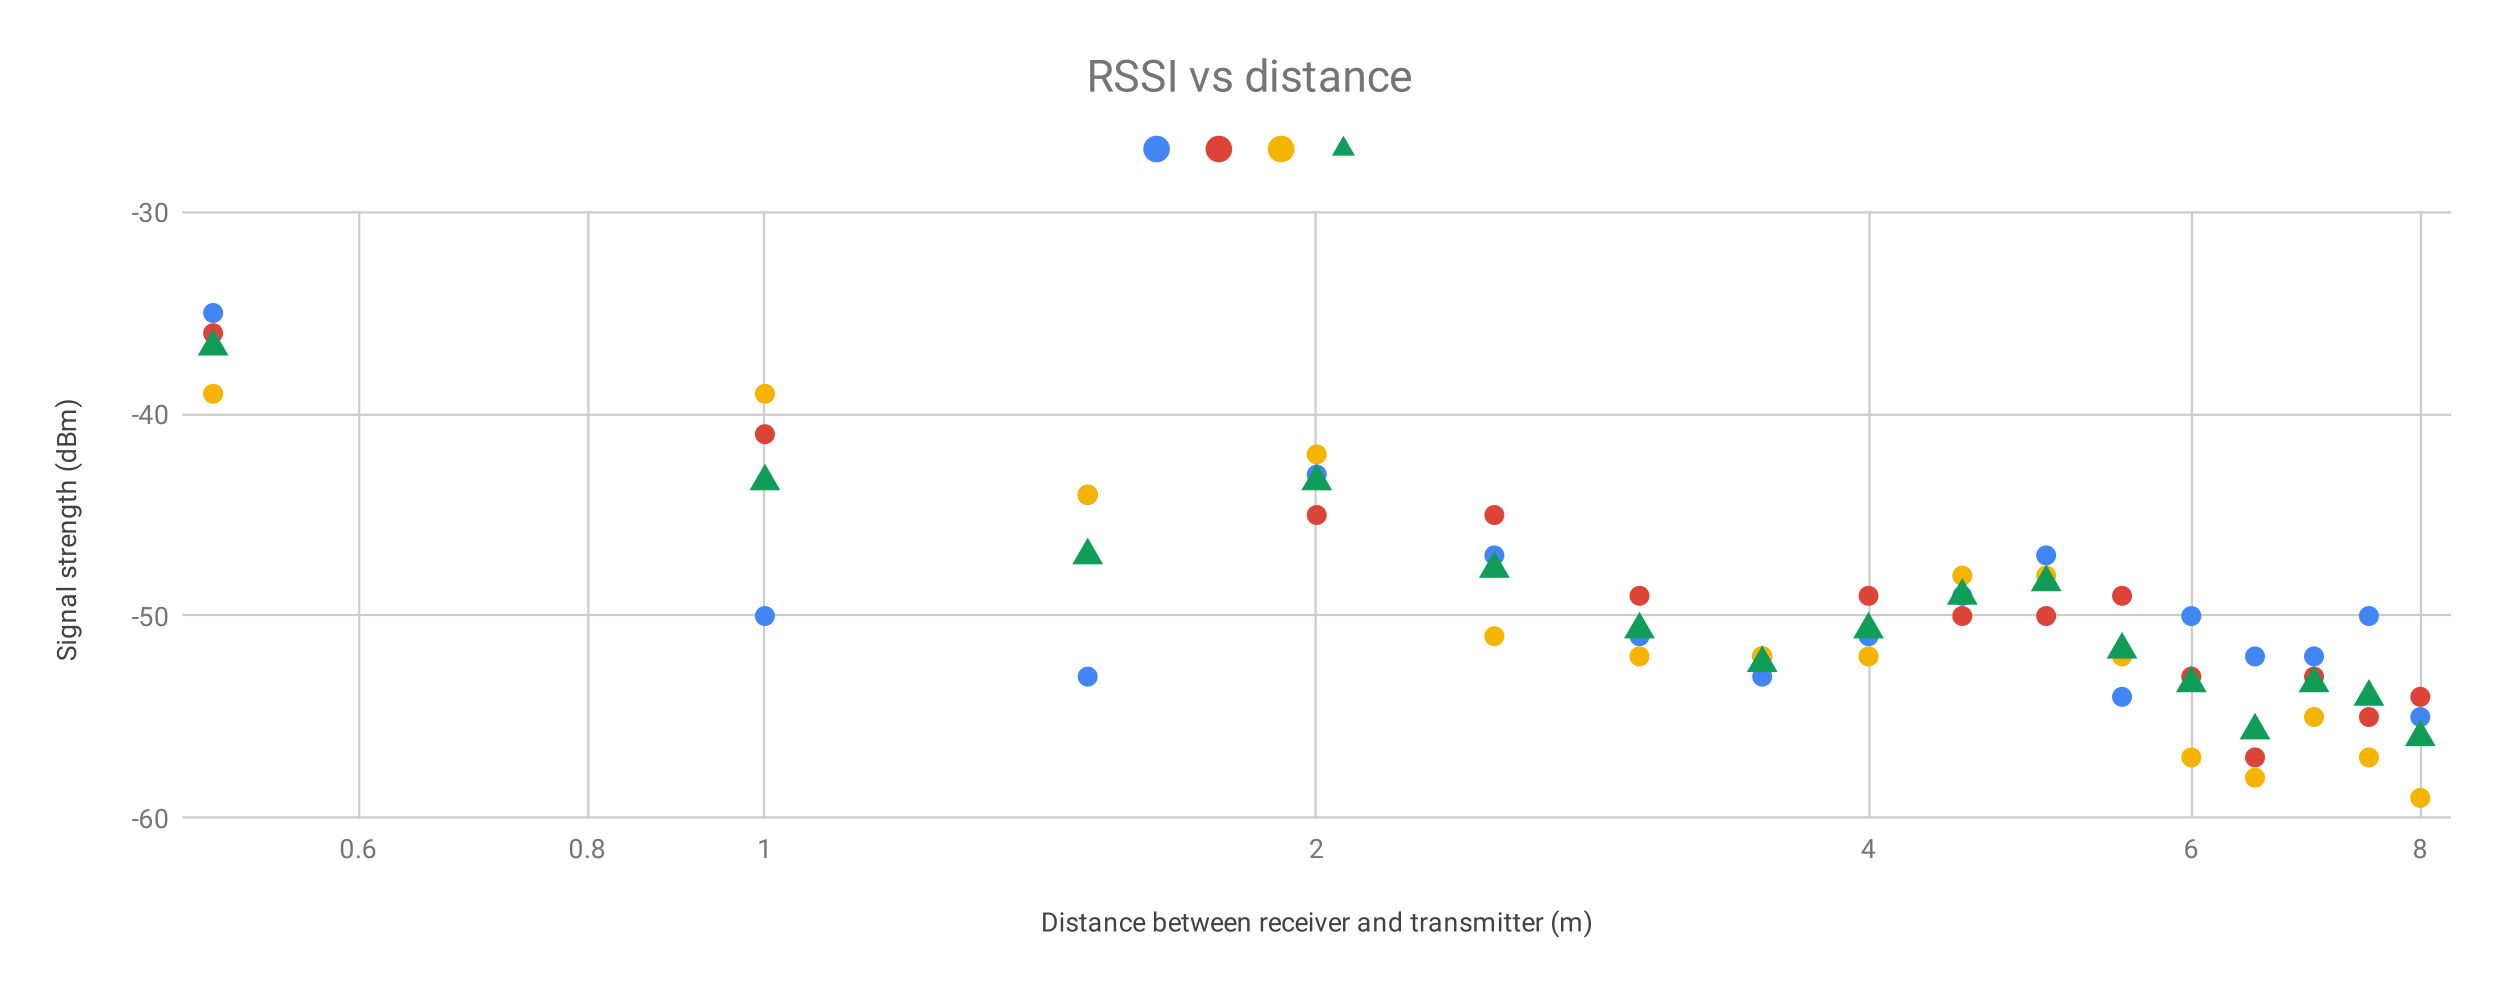 <svg version="1.1" viewBox="0.0 0.0 1124.0 444.0" fill="none" stroke="none" stroke-linecap="square" stroke-miterlimit="10" width="1124" height="444" xmlns:xlink="http://www.w3.org/1999/xlink" xmlns="http://www.w3.org/2000/svg"><path fill="#ffffff" d="M0 0L1124.0 0L1124.0 444.0L0 444.0L0 0Z" fill-rule="nonzero"/><path fill="#ffffff" d="M0 0L1124.0 0L1124.0 444.0L0 444.0L0 0Z" fill-rule="nonzero"/><path stroke="#cccccc" stroke-width="1.0" stroke-linecap="butt" d="M161.5 95.5L161.5 367.5" fill-rule="nonzero"/><path stroke="#cccccc" stroke-width="1.0" stroke-linecap="butt" d="M264.5 95.5L264.5 367.5" fill-rule="nonzero"/><path stroke="#cccccc" stroke-width="1.0" stroke-linecap="butt" d="M343.5 95.5L343.5 367.5" fill-rule="nonzero"/><path stroke="#cccccc" stroke-width="1.0" stroke-linecap="butt" d="M591.5 95.5L591.5 367.5" fill-rule="nonzero"/><path stroke="#cccccc" stroke-width="1.0" stroke-linecap="butt" d="M840.5 95.5L840.5 367.5" fill-rule="nonzero"/><path stroke="#cccccc" stroke-width="1.0" stroke-linecap="butt" d="M985.5 95.5L985.5 367.5" fill-rule="nonzero"/><path stroke="#cccccc" stroke-width="1.0" stroke-linecap="butt" d="M1088.5 95.5L1088.5 367.5" fill-rule="nonzero"/><path stroke="#cccccc" stroke-width="1.0" stroke-linecap="butt" d="M82.5 367.5L1101.5 367.5" fill-rule="nonzero"/><path stroke="#cccccc" stroke-width="1.0" stroke-linecap="butt" d="M82.5 276.5L1101.5 276.5" fill-rule="nonzero"/><path stroke="#cccccc" stroke-width="1.0" stroke-linecap="butt" d="M82.5 186.5L1101.5 186.5" fill-rule="nonzero"/><path stroke="#cccccc" stroke-width="1.0" stroke-linecap="butt" d="M82.5 95.5L1101.5 95.5" fill-rule="nonzero"/><clipPath id="id_0"><path d="M82.2 95.3L1101.8 95.3L1101.8 367.8L82.2 367.8L82.2 95.3Z" clip-rule="nonzero"/></clipPath><path fill="#4285f4" clip-path="url(#id_0)" d="M100.326 140.717C100.326 143.202 98.311 145.217 95.826 145.217C93.341 145.217 91.326 143.202 91.326 140.717C91.326 138.231 93.341 136.217 95.826 136.217C98.311 136.217 100.326 138.231 100.326 140.717Z" fill-rule="nonzero"/><path fill="#4285f4" clip-path="url(#id_0)" d="M348.413 276.967C348.413 279.452 346.398 281.467 343.913 281.467C341.428 281.467 339.413 279.452 339.413 276.967C339.413 274.481 341.428 272.467 343.913 272.467C346.398 272.467 348.413 274.481 348.413 276.967Z" fill-rule="nonzero"/><path fill="#4285f4" clip-path="url(#id_0)" d="M493.535 304.217C493.535 306.702 491.52 308.717 489.035 308.717C486.549 308.717 484.535 306.702 484.535 304.217C484.535 301.731 486.549 299.717 489.035 299.717C491.52 299.717 493.535 301.731 493.535 304.217Z" fill-rule="nonzero"/><path fill="#4285f4" clip-path="url(#id_0)" d="M596.5 213.383C596.5 215.869 594.485 217.883 592.0 217.883C589.515 217.883 587.5 215.869 587.5 213.383C587.5 210.898 589.515 208.883 592.0 208.883C594.485 208.883 596.5 210.898 596.5 213.383Z" fill-rule="nonzero"/><path fill="#4285f4" clip-path="url(#id_0)" d="M676.366 249.717C676.366 252.202 674.351 254.217 671.866 254.217C669.381 254.217 667.366 252.202 667.366 249.717C667.366 247.231 669.381 245.217 671.866 245.217C674.351 245.217 676.366 247.231 676.366 249.717Z" fill-rule="nonzero"/><path fill="#4285f4" clip-path="url(#id_0)" d="M741.622 286.05C741.622 288.535 739.607 290.55 737.122 290.55C734.636 290.55 732.622 288.535 732.622 286.05C732.622 283.565 734.636 281.55 737.122 281.55C739.607 281.55 741.622 283.565 741.622 286.05Z" fill-rule="nonzero"/><path fill="#4285f4" clip-path="url(#id_0)" d="M796.794 304.217C796.794 306.702 794.78 308.717 792.294 308.717C789.809 308.717 787.794 306.702 787.794 304.217C787.794 301.731 789.809 299.717 792.294 299.717C794.78 299.717 796.794 301.731 796.794 304.217Z" fill-rule="nonzero"/><path fill="#4285f4" clip-path="url(#id_0)" d="M844.587 286.05C844.587 288.535 842.572 290.55 840.087 290.55C837.602 290.55 835.587 288.535 835.587 286.05C835.587 283.565 837.602 281.55 840.087 281.55C842.572 281.55 844.587 283.565 844.587 286.05Z" fill-rule="nonzero"/><path fill="#4285f4" clip-path="url(#id_0)" d="M886.743 267.883C886.743 270.369 884.729 272.383 882.243 272.383C879.758 272.383 877.743 270.369 877.743 267.883C877.743 265.398 879.758 263.383 882.243 263.383C884.729 263.383 886.743 265.398 886.743 267.883Z" fill-rule="nonzero"/><path fill="#4285f4" clip-path="url(#id_0)" d="M924.453 249.717C924.453 252.202 922.439 254.217 919.953 254.217C917.468 254.217 915.453 252.202 915.453 249.717C915.453 247.231 917.468 245.217 919.953 245.217C922.439 245.217 924.453 247.231 924.453 249.717Z" fill-rule="nonzero"/><path fill="#4285f4" clip-path="url(#id_0)" d="M958.566 313.3C958.566 315.785 956.551 317.8 954.066 317.8C951.581 317.8 949.566 315.785 949.566 313.3C949.566 310.815 951.581 308.8 954.066 308.8C956.551 308.8 958.566 310.815 958.566 313.3Z" fill-rule="nonzero"/><path fill="#4285f4" clip-path="url(#id_0)" d="M989.709 276.967C989.709 279.452 987.694 281.467 985.209 281.467C982.723 281.467 980.709 279.452 980.709 276.967C980.709 274.481 982.723 272.467 985.209 272.467C987.694 272.467 989.709 274.481 989.709 276.967Z" fill-rule="nonzero"/><path fill="#4285f4" clip-path="url(#id_0)" d="M1018.357 295.133C1018.357 297.619 1016.342 299.633 1013.857 299.633C1011.372 299.633 1009.357 297.619 1009.357 295.133C1009.357 292.648 1011.372 290.633 1013.857 290.633C1016.342 290.633 1018.357 292.648 1018.357 295.133Z" fill-rule="nonzero"/><path fill="#4285f4" clip-path="url(#id_0)" d="M1044.881 295.133C1044.881 297.619 1042.867 299.633 1040.381 299.633C1037.896 299.633 1035.881 297.619 1035.881 295.133C1035.881 292.648 1037.896 290.633 1040.381 290.633C1042.867 290.633 1044.881 292.648 1044.881 295.133Z" fill-rule="nonzero"/><path fill="#4285f4" clip-path="url(#id_0)" d="M1069.575 276.967C1069.575 279.452 1067.56 281.467 1065.075 281.467C1062.59 281.467 1060.575 279.452 1060.575 276.967C1060.575 274.481 1062.59 272.467 1065.075 272.467C1067.56 272.467 1069.575 274.481 1069.575 276.967Z" fill-rule="nonzero"/><path fill="#4285f4" clip-path="url(#id_0)" d="M1092.674 322.383C1092.674 324.869 1090.659 326.883 1088.174 326.883C1085.689 326.883 1083.674 324.869 1083.674 322.383C1083.674 319.898 1085.689 317.883 1088.174 317.883C1090.659 317.883 1092.674 319.898 1092.674 322.383Z" fill-rule="nonzero"/><path fill="#db4437" clip-path="url(#id_0)" d="M100.326 149.8C100.326 152.285 98.311 154.3 95.826 154.3C93.341 154.3 91.326 152.285 91.326 149.8C91.326 147.315 93.341 145.3 95.826 145.3C98.311 145.3 100.326 147.315 100.326 149.8Z" fill-rule="nonzero"/><path fill="#db4437" clip-path="url(#id_0)" d="M348.413 195.217C348.413 197.702 346.398 199.717 343.913 199.717C341.428 199.717 339.413 197.702 339.413 195.217C339.413 192.731 341.428 190.717 343.913 190.717C346.398 190.717 348.413 192.731 348.413 195.217Z" fill-rule="nonzero"/><path fill="#db4437" clip-path="url(#id_0)" d="M493.535 222.467C493.535 224.952 491.52 226.967 489.035 226.967C486.549 226.967 484.535 224.952 484.535 222.467C484.535 219.981 486.549 217.967 489.035 217.967C491.52 217.967 493.535 219.981 493.535 222.467Z" fill-rule="nonzero"/><path fill="#db4437" clip-path="url(#id_0)" d="M596.5 231.55C596.5 234.035 594.485 236.05 592.0 236.05C589.515 236.05 587.5 234.035 587.5 231.55C587.5 229.065 589.515 227.05 592.0 227.05C594.485 227.05 596.5 229.065 596.5 231.55Z" fill-rule="nonzero"/><path fill="#db4437" clip-path="url(#id_0)" d="M676.366 231.55C676.366 234.035 674.351 236.05 671.866 236.05C669.381 236.05 667.366 234.035 667.366 231.55C667.366 229.065 669.381 227.05 671.866 227.05C674.351 227.05 676.366 229.065 676.366 231.55Z" fill-rule="nonzero"/><path fill="#db4437" clip-path="url(#id_0)" d="M741.622 267.883C741.622 270.369 739.607 272.383 737.122 272.383C734.636 272.383 732.622 270.369 732.622 267.883C732.622 265.398 734.636 263.383 737.122 263.383C739.607 263.383 741.622 265.398 741.622 267.883Z" fill-rule="nonzero"/><path fill="#db4437" clip-path="url(#id_0)" d="M796.794 295.133C796.794 297.619 794.78 299.633 792.294 299.633C789.809 299.633 787.794 297.619 787.794 295.133C787.794 292.648 789.809 290.633 792.294 290.633C794.78 290.633 796.794 292.648 796.794 295.133Z" fill-rule="nonzero"/><path fill="#db4437" clip-path="url(#id_0)" d="M844.587 267.883C844.587 270.369 842.572 272.383 840.087 272.383C837.602 272.383 835.587 270.369 835.587 267.883C835.587 265.398 837.602 263.383 840.087 263.383C842.572 263.383 844.587 265.398 844.587 267.883Z" fill-rule="nonzero"/><path fill="#db4437" clip-path="url(#id_0)" d="M886.743 276.967C886.743 279.452 884.729 281.467 882.243 281.467C879.758 281.467 877.743 279.452 877.743 276.967C877.743 274.481 879.758 272.467 882.243 272.467C884.729 272.467 886.743 274.481 886.743 276.967Z" fill-rule="nonzero"/><path fill="#db4437" clip-path="url(#id_0)" d="M924.453 276.967C924.453 279.452 922.439 281.467 919.953 281.467C917.468 281.467 915.453 279.452 915.453 276.967C915.453 274.481 917.468 272.467 919.953 272.467C922.439 272.467 924.453 274.481 924.453 276.967Z" fill-rule="nonzero"/><path fill="#db4437" clip-path="url(#id_0)" d="M958.566 267.883C958.566 270.369 956.551 272.383 954.066 272.383C951.581 272.383 949.566 270.369 949.566 267.883C949.566 265.398 951.581 263.383 954.066 263.383C956.551 263.383 958.566 265.398 958.566 267.883Z" fill-rule="nonzero"/><path fill="#db4437" clip-path="url(#id_0)" d="M989.709 304.217C989.709 306.702 987.694 308.717 985.209 308.717C982.723 308.717 980.709 306.702 980.709 304.217C980.709 301.731 982.723 299.717 985.209 299.717C987.694 299.717 989.709 301.731 989.709 304.217Z" fill-rule="nonzero"/><path fill="#db4437" clip-path="url(#id_0)" d="M1018.357 340.55C1018.357 343.035 1016.342 345.05 1013.857 345.05C1011.372 345.05 1009.357 343.035 1009.357 340.55C1009.357 338.065 1011.372 336.05 1013.857 336.05C1016.342 336.05 1018.357 338.065 1018.357 340.55Z" fill-rule="nonzero"/><path fill="#db4437" clip-path="url(#id_0)" d="M1044.881 304.217C1044.881 306.702 1042.867 308.717 1040.381 308.717C1037.896 308.717 1035.881 306.702 1035.881 304.217C1035.881 301.731 1037.896 299.717 1040.381 299.717C1042.867 299.717 1044.881 301.731 1044.881 304.217Z" fill-rule="nonzero"/><path fill="#db4437" clip-path="url(#id_0)" d="M1069.575 322.383C1069.575 324.869 1067.56 326.883 1065.075 326.883C1062.59 326.883 1060.575 324.869 1060.575 322.383C1060.575 319.898 1062.59 317.883 1065.075 317.883C1067.56 317.883 1069.575 319.898 1069.575 322.383Z" fill-rule="nonzero"/><path fill="#db4437" clip-path="url(#id_0)" d="M1092.674 313.3C1092.674 315.785 1090.659 317.8 1088.174 317.8C1085.689 317.8 1083.674 315.785 1083.674 313.3C1083.674 310.815 1085.689 308.8 1088.174 308.8C1090.659 308.8 1092.674 310.815 1092.674 313.3Z" fill-rule="nonzero"/><path fill="#f4b400" clip-path="url(#id_0)" d="M100.326 177.05C100.326 179.535 98.311 181.55 95.826 181.55C93.341 181.55 91.326 179.535 91.326 177.05C91.326 174.565 93.341 172.55 95.826 172.55C98.311 172.55 100.326 174.565 100.326 177.05Z" fill-rule="nonzero"/><path fill="#f4b400" clip-path="url(#id_0)" d="M348.413 177.05C348.413 179.535 346.398 181.55 343.913 181.55C341.428 181.55 339.413 179.535 339.413 177.05C339.413 174.565 341.428 172.55 343.913 172.55C346.398 172.55 348.413 174.565 348.413 177.05Z" fill-rule="nonzero"/><path fill="#f4b400" clip-path="url(#id_0)" d="M493.535 222.467C493.535 224.952 491.52 226.967 489.035 226.967C486.549 226.967 484.535 224.952 484.535 222.467C484.535 219.981 486.549 217.967 489.035 217.967C491.52 217.967 493.535 219.981 493.535 222.467Z" fill-rule="nonzero"/><path fill="#f4b400" clip-path="url(#id_0)" d="M596.5 204.3C596.5 206.785 594.485 208.8 592.0 208.8C589.515 208.8 587.5 206.785 587.5 204.3C587.5 201.815 589.515 199.8 592.0 199.8C594.485 199.8 596.5 201.815 596.5 204.3Z" fill-rule="nonzero"/><path fill="#f4b400" clip-path="url(#id_0)" d="M676.366 286.05C676.366 288.535 674.351 290.55 671.866 290.55C669.381 290.55 667.366 288.535 667.366 286.05C667.366 283.565 669.381 281.55 671.866 281.55C674.351 281.55 676.366 283.565 676.366 286.05Z" fill-rule="nonzero"/><path fill="#f4b400" clip-path="url(#id_0)" d="M741.622 295.133C741.622 297.619 739.607 299.633 737.122 299.633C734.636 299.633 732.622 297.619 732.622 295.133C732.622 292.648 734.636 290.633 737.122 290.633C739.607 290.633 741.622 292.648 741.622 295.133Z" fill-rule="nonzero"/><path fill="#f4b400" clip-path="url(#id_0)" d="M796.794 295.133C796.794 297.619 794.78 299.633 792.294 299.633C789.809 299.633 787.794 297.619 787.794 295.133C787.794 292.648 789.809 290.633 792.294 290.633C794.78 290.633 796.794 292.648 796.794 295.133Z" fill-rule="nonzero"/><path fill="#f4b400" clip-path="url(#id_0)" d="M844.587 295.133C844.587 297.619 842.572 299.633 840.087 299.633C837.602 299.633 835.587 297.619 835.587 295.133C835.587 292.648 837.602 290.633 840.087 290.633C842.572 290.633 844.587 292.648 844.587 295.133Z" fill-rule="nonzero"/><path fill="#f4b400" clip-path="url(#id_0)" d="M886.743 258.8C886.743 261.285 884.729 263.3 882.243 263.3C879.758 263.3 877.743 261.285 877.743 258.8C877.743 256.315 879.758 254.3 882.243 254.3C884.729 254.3 886.743 256.315 886.743 258.8Z" fill-rule="nonzero"/><path fill="#f4b400" clip-path="url(#id_0)" d="M924.453 258.8C924.453 261.285 922.439 263.3 919.953 263.3C917.468 263.3 915.453 261.285 915.453 258.8C915.453 256.315 917.468 254.3 919.953 254.3C922.439 254.3 924.453 256.315 924.453 258.8Z" fill-rule="nonzero"/><path fill="#f4b400" clip-path="url(#id_0)" d="M958.566 295.133C958.566 297.619 956.551 299.633 954.066 299.633C951.581 299.633 949.566 297.619 949.566 295.133C949.566 292.648 951.581 290.633 954.066 290.633C956.551 290.633 958.566 292.648 958.566 295.133Z" fill-rule="nonzero"/><path fill="#f4b400" clip-path="url(#id_0)" d="M989.709 340.55C989.709 343.035 987.694 345.05 985.209 345.05C982.723 345.05 980.709 343.035 980.709 340.55C980.709 338.065 982.723 336.05 985.209 336.05C987.694 336.05 989.709 338.065 989.709 340.55Z" fill-rule="nonzero"/><path fill="#f4b400" clip-path="url(#id_0)" d="M1018.357 349.633C1018.357 352.119 1016.342 354.133 1013.857 354.133C1011.372 354.133 1009.357 352.119 1009.357 349.633C1009.357 347.148 1011.372 345.133 1013.857 345.133C1016.342 345.133 1018.357 347.148 1018.357 349.633Z" fill-rule="nonzero"/><path fill="#f4b400" clip-path="url(#id_0)" d="M1044.881 322.383C1044.881 324.869 1042.867 326.883 1040.381 326.883C1037.896 326.883 1035.881 324.869 1035.881 322.383C1035.881 319.898 1037.896 317.883 1040.381 317.883C1042.867 317.883 1044.881 319.898 1044.881 322.383Z" fill-rule="nonzero"/><path fill="#f4b400" clip-path="url(#id_0)" d="M1069.575 340.55C1069.575 343.035 1067.56 345.05 1065.075 345.05C1062.59 345.05 1060.575 343.035 1060.575 340.55C1060.575 338.065 1062.59 336.05 1065.075 336.05C1067.56 336.05 1069.575 338.065 1069.575 340.55Z" fill-rule="nonzero"/><path fill="#f4b400" clip-path="url(#id_0)" d="M1092.674 358.717C1092.674 361.202 1090.659 363.217 1088.174 363.217C1085.689 363.217 1083.674 361.202 1083.674 358.717C1083.674 356.231 1085.689 354.217 1088.174 354.217C1090.659 354.217 1092.674 356.231 1092.674 358.717Z" fill-rule="nonzero"/><path fill="#0f9d58" clip-path="url(#id_0)" d="M95.826 147.856L102.754 159.856L88.898 159.856Z" fill-rule="nonzero"/><path fill="#0f9d58" clip-path="url(#id_0)" d="M343.913 208.411L350.841 220.411L336.985 220.411Z" fill-rule="nonzero"/><path fill="#0f9d58" clip-path="url(#id_0)" d="M489.035 241.717L495.963 253.717L482.106 253.717Z" fill-rule="nonzero"/><path fill="#0f9d58" clip-path="url(#id_0)" d="M592.0 208.411L598.928 220.411L585.072 220.411Z" fill-rule="nonzero"/><path fill="#0f9d58" clip-path="url(#id_0)" d="M671.866 247.772L678.794 259.772L664.938 259.772Z" fill-rule="nonzero"/><path fill="#0f9d58" clip-path="url(#id_0)" d="M737.122 275.022L744.05 287.022L730.193 287.022Z" fill-rule="nonzero"/><path fill="#0f9d58" clip-path="url(#id_0)" d="M792.294 290.161L799.223 302.161L785.366 302.161Z" fill-rule="nonzero"/><path fill="#0f9d58" clip-path="url(#id_0)" d="M840.087 275.022L847.015 287.022L833.159 287.022Z" fill-rule="nonzero"/><path fill="#0f9d58" clip-path="url(#id_0)" d="M882.243 259.883L889.172 271.883L875.315 271.883Z" fill-rule="nonzero"/><path fill="#0f9d58" clip-path="url(#id_0)" d="M919.953 253.828L926.882 265.828L913.025 265.828Z" fill-rule="nonzero"/><path fill="#0f9d58" clip-path="url(#id_0)" d="M954.066 284.106L960.994 296.106L947.138 296.106Z" fill-rule="nonzero"/><path fill="#0f9d58" clip-path="url(#id_0)" d="M985.209 299.244L992.137 311.244L978.28 311.244Z" fill-rule="nonzero"/><path fill="#0f9d58" clip-path="url(#id_0)" d="M1013.857 320.439L1020.785 332.439L1006.929 332.439Z" fill-rule="nonzero"/><path fill="#0f9d58" clip-path="url(#id_0)" d="M1040.381 299.244L1047.31 311.244L1033.453 311.244Z" fill-rule="nonzero"/><path fill="#0f9d58" clip-path="url(#id_0)" d="M1065.075 305.3L1072.003 317.3L1058.147 317.3Z" fill-rule="nonzero"/><path fill="#0f9d58" clip-path="url(#id_0)" d="M1088.174 323.467L1095.102 335.467L1081.246 335.467Z" fill-rule="nonzero"/><path fill="#424242" d="M468.984 418.8L468.984 410.269L471.406 410.269Q472.516 410.269 473.359 410.769Q474.219 411.253 474.688 412.159Q475.156 413.066 475.156 414.253L475.156 414.784Q475.156 416.003 474.688 416.909Q474.234 417.816 473.359 418.3Q472.5 418.784 471.359 418.8L468.984 418.8ZM470.109 411.191L470.109 417.878L471.297 417.878Q472.594 417.878 473.312 417.081Q474.047 416.269 474.047 414.769L474.047 414.269Q474.047 412.816 473.359 412.019Q472.688 411.206 471.422 411.191L470.109 411.191ZM478.0 418.8L476.922 418.8L476.922 412.456L478.0 412.456L478.0 418.8ZM476.828 410.784Q476.828 410.519 476.984 410.331Q477.156 410.144 477.469 410.144Q477.781 410.144 477.938 410.331Q478.109 410.519 478.109 410.784Q478.109 411.034 477.938 411.222Q477.781 411.394 477.469 411.394Q477.156 411.394 476.984 411.222Q476.828 411.034 476.828 410.784ZM483.516 417.113Q483.516 416.675 483.172 416.441Q482.844 416.191 482.016 416.019Q481.203 415.847 480.719 415.597Q480.234 415.347 480.0 415.019Q479.781 414.675 479.781 414.206Q479.781 413.425 480.438 412.894Q481.094 412.347 482.125 412.347Q483.203 412.347 483.859 412.909Q484.531 413.456 484.531 414.316L483.453 414.316Q483.453 413.878 483.062 413.566Q482.688 413.238 482.125 413.238Q481.531 413.238 481.188 413.503Q480.859 413.753 480.859 414.159Q480.859 414.55 481.172 414.753Q481.484 414.956 482.297 415.144Q483.109 415.316 483.609 415.566Q484.109 415.816 484.344 416.175Q484.594 416.534 484.594 417.034Q484.594 417.894 483.906 418.409Q483.234 418.925 482.156 418.925Q481.391 418.925 480.797 418.659Q480.219 418.378 479.891 417.894Q479.562 417.409 479.562 416.847L480.641 416.847Q480.672 417.394 481.078 417.722Q481.484 418.034 482.156 418.034Q482.766 418.034 483.141 417.784Q483.516 417.534 483.516 417.113ZM487.297 410.925L487.297 412.456L488.469 412.456L488.469 413.3L487.297 413.3L487.297 417.222Q487.297 417.613 487.453 417.8Q487.609 417.988 487.984 417.988Q488.172 417.988 488.5 417.925L488.5 418.8Q488.078 418.925 487.672 418.925Q486.953 418.925 486.578 418.488Q486.203 418.034 486.203 417.222L486.203 413.3L485.047 413.3L485.047 412.456L486.203 412.456L486.203 410.925L487.297 410.925ZM493.734 418.8Q493.641 418.613 493.578 418.128Q492.828 418.925 491.781 418.925Q490.844 418.925 490.234 418.394Q489.641 417.863 489.641 417.034Q489.641 416.05 490.391 415.503Q491.141 414.956 492.516 414.956L493.562 414.956L493.562 414.456Q493.562 413.894 493.219 413.566Q492.891 413.222 492.219 413.222Q491.641 413.222 491.25 413.519Q490.859 413.8 490.859 414.222L489.766 414.222Q489.766 413.738 490.094 413.3Q490.438 412.863 491.016 412.613Q491.594 412.347 492.281 412.347Q493.391 412.347 494.0 412.894Q494.625 413.441 494.656 414.394L494.656 417.316Q494.656 418.191 494.875 418.706L494.875 418.8L493.734 418.8ZM491.938 417.972Q492.453 417.972 492.906 417.706Q493.359 417.441 493.562 417.019L493.562 415.722L492.719 415.722Q490.719 415.722 490.719 416.894Q490.719 417.394 491.062 417.691Q491.406 417.972 491.938 417.972ZM497.844 412.456L497.875 413.253Q498.609 412.347 499.781 412.347Q501.797 412.347 501.812 414.613L501.812 418.8L500.719 418.8L500.719 414.597Q500.719 413.925 500.406 413.597Q500.109 413.269 499.453 413.269Q498.922 413.269 498.516 413.55Q498.125 413.831 497.906 414.284L497.906 418.8L496.828 418.8L496.828 412.456L497.844 412.456ZM506.359 418.034Q506.938 418.034 507.375 417.691Q507.812 417.331 507.859 416.8L508.891 416.8Q508.859 417.347 508.5 417.847Q508.156 418.331 507.578 418.628Q507.016 418.925 506.359 418.925Q505.062 418.925 504.297 418.066Q503.547 417.191 503.547 415.691L503.547 415.503Q503.547 414.581 503.875 413.863Q504.219 413.144 504.844 412.753Q505.484 412.347 506.359 412.347Q507.422 412.347 508.125 412.988Q508.844 413.613 508.891 414.644L507.859 414.644Q507.812 414.019 507.391 413.628Q506.969 413.238 506.359 413.238Q505.531 413.238 505.078 413.831Q504.625 414.425 504.625 415.55L504.625 415.753Q504.625 416.847 505.078 417.441Q505.531 418.034 506.359 418.034ZM512.453 418.925Q511.156 418.925 510.344 418.081Q509.547 417.222 509.547 415.8L509.547 415.613Q509.547 414.659 509.906 413.925Q510.266 413.175 510.906 412.769Q511.562 412.347 512.312 412.347Q513.547 412.347 514.234 413.159Q514.922 413.972 514.922 415.488L514.922 415.941L510.625 415.941Q510.656 416.878 511.172 417.456Q511.703 418.034 512.516 418.034Q513.078 418.034 513.469 417.8Q513.875 417.566 514.188 417.175L514.844 417.691Q514.047 418.925 512.453 418.925ZM512.312 413.238Q511.656 413.238 511.203 413.722Q510.766 414.191 510.672 415.05L513.844 415.05L513.844 414.972Q513.797 414.144 513.391 413.691Q513.0 413.238 512.312 413.238ZM524.188 415.706Q524.188 417.159 523.516 418.05Q522.859 418.925 521.734 418.925Q520.531 418.925 519.875 418.066L519.812 418.8L518.828 418.8L518.828 409.8L519.906 409.8L519.906 413.159Q520.562 412.347 521.719 412.347Q522.875 412.347 523.531 413.222Q524.188 414.081 524.188 415.613L524.188 415.706ZM523.109 415.581Q523.109 414.472 522.672 413.878Q522.25 413.269 521.453 413.269Q520.375 413.269 519.906 414.253L519.906 417.003Q520.406 418.003 521.453 418.003Q522.234 418.003 522.672 417.394Q523.109 416.784 523.109 415.581ZM528.453 418.925Q527.156 418.925 526.344 418.081Q525.547 417.222 525.547 415.8L525.547 415.613Q525.547 414.659 525.906 413.925Q526.266 413.175 526.906 412.769Q527.562 412.347 528.312 412.347Q529.547 412.347 530.234 413.159Q530.922 413.972 530.922 415.488L530.922 415.941L526.625 415.941Q526.656 416.878 527.172 417.456Q527.703 418.034 528.516 418.034Q529.078 418.034 529.469 417.8Q529.875 417.566 530.188 417.175L530.844 417.691Q530.047 418.925 528.453 418.925ZM528.312 413.238Q527.656 413.238 527.203 413.722Q526.766 414.191 526.672 415.05L529.844 415.05L529.844 414.972Q529.797 414.144 529.391 413.691Q529.0 413.238 528.312 413.238ZM533.297 410.925L533.297 412.456L534.469 412.456L534.469 413.3L533.297 413.3L533.297 417.222Q533.297 417.613 533.453 417.8Q533.609 417.988 533.984 417.988Q534.172 417.988 534.5 417.925L534.5 418.8Q534.078 418.925 533.672 418.925Q532.953 418.925 532.578 418.488Q532.203 418.034 532.203 417.222L532.203 413.3L531.047 413.3L531.047 412.456L532.203 412.456L532.203 410.925L533.297 410.925ZM541.438 417.3L542.656 412.456L543.734 412.456L541.891 418.8L541.016 418.8L539.469 413.988L537.969 418.8L537.094 418.8L535.25 412.456L536.328 412.456L537.578 417.206L539.062 412.456L539.922 412.456L541.438 417.3ZM547.453 418.925Q546.156 418.925 545.344 418.081Q544.547 417.222 544.547 415.8L544.547 415.613Q544.547 414.659 544.906 413.925Q545.266 413.175 545.906 412.769Q546.562 412.347 547.312 412.347Q548.547 412.347 549.234 413.159Q549.922 413.972 549.922 415.488L549.922 415.941L545.625 415.941Q545.656 416.878 546.172 417.456Q546.703 418.034 547.516 418.034Q548.078 418.034 548.469 417.8Q548.875 417.566 549.188 417.175L549.844 417.691Q549.047 418.925 547.453 418.925ZM547.312 413.238Q546.656 413.238 546.203 413.722Q545.766 414.191 545.672 415.05L548.844 415.05L548.844 414.972Q548.797 414.144 548.391 413.691Q548.0 413.238 547.312 413.238ZM553.453 418.925Q552.156 418.925 551.344 418.081Q550.547 417.222 550.547 415.8L550.547 415.613Q550.547 414.659 550.906 413.925Q551.266 413.175 551.906 412.769Q552.562 412.347 553.312 412.347Q554.547 412.347 555.234 413.159Q555.922 413.972 555.922 415.488L555.922 415.941L551.625 415.941Q551.656 416.878 552.172 417.456Q552.703 418.034 553.516 418.034Q554.078 418.034 554.469 417.8Q554.875 417.566 555.188 417.175L555.844 417.691Q555.047 418.925 553.453 418.925ZM553.312 413.238Q552.656 413.238 552.203 413.722Q551.766 414.191 551.672 415.05L554.844 415.05L554.844 414.972Q554.797 414.144 554.391 413.691Q554.0 413.238 553.312 413.238ZM557.844 412.456L557.875 413.253Q558.609 412.347 559.781 412.347Q561.797 412.347 561.812 414.613L561.812 418.8L560.719 418.8L560.719 414.597Q560.719 413.925 560.406 413.597Q560.109 413.269 559.453 413.269Q558.922 413.269 558.516 413.55Q558.125 413.831 557.906 414.284L557.906 418.8L556.828 418.8L556.828 412.456L557.844 412.456ZM569.891 413.425Q569.641 413.394 569.359 413.394Q568.281 413.394 567.906 414.3L567.906 418.8L566.828 418.8L566.828 412.456L567.875 412.456L567.891 413.191Q568.422 412.347 569.406 412.347Q569.719 412.347 569.891 412.425L569.891 413.425ZM573.453 418.925Q572.156 418.925 571.344 418.081Q570.547 417.222 570.547 415.8L570.547 415.613Q570.547 414.659 570.906 413.925Q571.266 413.175 571.906 412.769Q572.562 412.347 573.312 412.347Q574.547 412.347 575.234 413.159Q575.922 413.972 575.922 415.488L575.922 415.941L571.625 415.941Q571.656 416.878 572.172 417.456Q572.703 418.034 573.516 418.034Q574.078 418.034 574.469 417.8Q574.875 417.566 575.188 417.175L575.844 417.691Q575.047 418.925 573.453 418.925ZM573.312 413.238Q572.656 413.238 572.203 413.722Q571.766 414.191 571.672 415.05L574.844 415.05L574.844 414.972Q574.797 414.144 574.391 413.691Q574.0 413.238 573.312 413.238ZM579.359 418.034Q579.938 418.034 580.375 417.691Q580.812 417.331 580.859 416.8L581.891 416.8Q581.859 417.347 581.5 417.847Q581.156 418.331 580.578 418.628Q580.016 418.925 579.359 418.925Q578.062 418.925 577.297 418.066Q576.547 417.191 576.547 415.691L576.547 415.503Q576.547 414.581 576.875 413.863Q577.219 413.144 577.844 412.753Q578.484 412.347 579.359 412.347Q580.422 412.347 581.125 412.988Q581.844 413.613 581.891 414.644L580.859 414.644Q580.812 414.019 580.391 413.628Q579.969 413.238 579.359 413.238Q578.531 413.238 578.078 413.831Q577.625 414.425 577.625 415.55L577.625 415.753Q577.625 416.847 578.078 417.441Q578.531 418.034 579.359 418.034ZM585.453 418.925Q584.156 418.925 583.344 418.081Q582.547 417.222 582.547 415.8L582.547 415.613Q582.547 414.659 582.906 413.925Q583.266 413.175 583.906 412.769Q584.562 412.347 585.312 412.347Q586.547 412.347 587.234 413.159Q587.922 413.972 587.922 415.488L587.922 415.941L583.625 415.941Q583.656 416.878 584.172 417.456Q584.703 418.034 585.516 418.034Q586.078 418.034 586.469 417.8Q586.875 417.566 587.188 417.175L587.844 417.691Q587.047 418.925 585.453 418.925ZM585.312 413.238Q584.656 413.238 584.203 413.722Q583.766 414.191 583.672 415.05L586.844 415.05L586.844 414.972Q586.797 414.144 586.391 413.691Q586.0 413.238 585.312 413.238ZM590.0 418.8L588.922 418.8L588.922 412.456L590.0 412.456L590.0 418.8ZM588.828 410.784Q588.828 410.519 588.984 410.331Q589.156 410.144 589.469 410.144Q589.781 410.144 589.938 410.331Q590.109 410.519 590.109 410.784Q590.109 411.034 589.938 411.222Q589.781 411.394 589.469 411.394Q589.156 411.394 588.984 411.222Q588.828 411.034 588.828 410.784ZM593.906 417.331L595.484 412.456L596.594 412.456L594.312 418.8L593.484 418.8L591.188 412.456L592.297 412.456L593.906 417.331ZM600.453 418.925Q599.156 418.925 598.344 418.081Q597.547 417.222 597.547 415.8L597.547 415.613Q597.547 414.659 597.906 413.925Q598.266 413.175 598.906 412.769Q599.562 412.347 600.312 412.347Q601.547 412.347 602.234 413.159Q602.922 413.972 602.922 415.488L602.922 415.941L598.625 415.941Q598.656 416.878 599.172 417.456Q599.703 418.034 600.516 418.034Q601.078 418.034 601.469 417.8Q601.875 417.566 602.188 417.175L602.844 417.691Q602.047 418.925 600.453 418.925ZM600.312 413.238Q599.656 413.238 599.203 413.722Q598.766 414.191 598.672 415.05L601.844 415.05L601.844 414.972Q601.797 414.144 601.391 413.691Q601.0 413.238 600.312 413.238ZM606.891 413.425Q606.641 413.394 606.359 413.394Q605.281 413.394 604.906 414.3L604.906 418.8L603.828 418.8L603.828 412.456L604.875 412.456L604.891 413.191Q605.422 412.347 606.406 412.347Q606.719 412.347 606.891 412.425L606.891 413.425ZM614.734 418.8Q614.641 418.613 614.578 418.128Q613.828 418.925 612.781 418.925Q611.844 418.925 611.234 418.394Q610.641 417.863 610.641 417.034Q610.641 416.05 611.391 415.503Q612.141 414.956 613.516 414.956L614.562 414.956L614.562 414.456Q614.562 413.894 614.219 413.566Q613.891 413.222 613.219 413.222Q612.641 413.222 612.25 413.519Q611.859 413.8 611.859 414.222L610.766 414.222Q610.766 413.738 611.094 413.3Q611.438 412.863 612.016 412.613Q612.594 412.347 613.281 412.347Q614.391 412.347 615.0 412.894Q615.625 413.441 615.656 414.394L615.656 417.316Q615.656 418.191 615.875 418.706L615.875 418.8L614.734 418.8ZM612.938 417.972Q613.453 417.972 613.906 417.706Q614.359 417.441 614.562 417.019L614.562 415.722L613.719 415.722Q611.719 415.722 611.719 416.894Q611.719 417.394 612.062 417.691Q612.406 417.972 612.938 417.972ZM618.844 412.456L618.875 413.253Q619.609 412.347 620.781 412.347Q622.797 412.347 622.812 414.613L622.812 418.8L621.719 418.8L621.719 414.597Q621.719 413.925 621.406 413.597Q621.109 413.269 620.453 413.269Q619.922 413.269 619.516 413.55Q619.125 413.831 618.906 414.284L618.906 418.8L617.828 418.8L617.828 412.456L618.844 412.456ZM624.562 415.581Q624.562 414.113 625.25 413.238Q625.938 412.347 627.062 412.347Q628.172 412.347 628.828 413.097L628.828 409.8L629.906 409.8L629.906 418.8L628.906 418.8L628.859 418.113Q628.203 418.925 627.047 418.925Q625.953 418.925 625.25 418.019Q624.562 417.113 624.562 415.659L624.562 415.581ZM625.641 415.706Q625.641 416.784 626.078 417.394Q626.531 418.003 627.312 418.003Q628.344 418.003 628.828 417.066L628.828 414.159Q628.344 413.269 627.328 413.269Q626.531 413.269 626.078 413.878Q625.641 414.488 625.641 415.706ZM636.297 410.925L636.297 412.456L637.469 412.456L637.469 413.3L636.297 413.3L636.297 417.222Q636.297 417.613 636.453 417.8Q636.609 417.988 636.984 417.988Q637.172 417.988 637.5 417.925L637.5 418.8Q637.078 418.925 636.672 418.925Q635.953 418.925 635.578 418.488Q635.203 418.034 635.203 417.222L635.203 413.3L634.047 413.3L634.047 412.456L635.203 412.456L635.203 410.925L636.297 410.925ZM641.891 413.425Q641.641 413.394 641.359 413.394Q640.281 413.394 639.906 414.3L639.906 418.8L638.828 418.8L638.828 412.456L639.875 412.456L639.891 413.191Q640.422 412.347 641.406 412.347Q641.719 412.347 641.891 412.425L641.891 413.425ZM646.734 418.8Q646.641 418.613 646.578 418.128Q645.828 418.925 644.781 418.925Q643.844 418.925 643.234 418.394Q642.641 417.863 642.641 417.034Q642.641 416.05 643.391 415.503Q644.141 414.956 645.516 414.956L646.562 414.956L646.562 414.456Q646.562 413.894 646.219 413.566Q645.891 413.222 645.219 413.222Q644.641 413.222 644.25 413.519Q643.859 413.8 643.859 414.222L642.766 414.222Q642.766 413.738 643.094 413.3Q643.438 412.863 644.016 412.613Q644.594 412.347 645.281 412.347Q646.391 412.347 647.0 412.894Q647.625 413.441 647.656 414.394L647.656 417.316Q647.656 418.191 647.875 418.706L647.875 418.8L646.734 418.8ZM644.938 417.972Q645.453 417.972 645.906 417.706Q646.359 417.441 646.562 417.019L646.562 415.722L645.719 415.722Q643.719 415.722 643.719 416.894Q643.719 417.394 644.062 417.691Q644.406 417.972 644.938 417.972ZM650.844 412.456L650.875 413.253Q651.609 412.347 652.781 412.347Q654.797 412.347 654.812 414.613L654.812 418.8L653.719 418.8L653.719 414.597Q653.719 413.925 653.406 413.597Q653.109 413.269 652.453 413.269Q651.922 413.269 651.516 413.55Q651.125 413.831 650.906 414.284L650.906 418.8L649.828 418.8L649.828 412.456L650.844 412.456ZM660.516 417.113Q660.516 416.675 660.172 416.441Q659.844 416.191 659.016 416.019Q658.203 415.847 657.719 415.597Q657.234 415.347 657.0 415.019Q656.781 414.675 656.781 414.206Q656.781 413.425 657.438 412.894Q658.094 412.347 659.125 412.347Q660.203 412.347 660.859 412.909Q661.531 413.456 661.531 414.316L660.453 414.316Q660.453 413.878 660.062 413.566Q659.688 413.238 659.125 413.238Q658.531 413.238 658.188 413.503Q657.859 413.753 657.859 414.159Q657.859 414.55 658.172 414.753Q658.484 414.956 659.297 415.144Q660.109 415.316 660.609 415.566Q661.109 415.816 661.344 416.175Q661.594 416.534 661.594 417.034Q661.594 417.894 660.906 418.409Q660.234 418.925 659.156 418.925Q658.391 418.925 657.797 418.659Q657.219 418.378 656.891 417.894Q656.562 417.409 656.562 416.847L657.641 416.847Q657.672 417.394 658.078 417.722Q658.484 418.034 659.156 418.034Q659.766 418.034 660.141 417.784Q660.516 417.534 660.516 417.113ZM663.844 412.456L663.875 413.159Q664.562 412.347 665.75 412.347Q667.078 412.347 667.562 413.363Q667.875 412.909 668.375 412.628Q668.891 412.347 669.578 412.347Q671.672 412.347 671.703 414.55L671.703 418.8L670.625 418.8L670.625 414.613Q670.625 413.941 670.312 413.613Q670.0 413.269 669.266 413.269Q668.656 413.269 668.25 413.628Q667.859 413.988 667.797 414.597L667.797 418.8L666.719 418.8L666.719 414.644Q666.719 413.269 665.359 413.269Q664.297 413.269 663.906 414.175L663.906 418.8L662.812 418.8L662.812 412.456L663.844 412.456ZM675.0 418.8L673.922 418.8L673.922 412.456L675.0 412.456L675.0 418.8ZM673.828 410.784Q673.828 410.519 673.984 410.331Q674.156 410.144 674.469 410.144Q674.781 410.144 674.938 410.331Q675.109 410.519 675.109 410.784Q675.109 411.034 674.938 411.222Q674.781 411.394 674.469 411.394Q674.156 411.394 673.984 411.222Q673.828 411.034 673.828 410.784ZM678.297 410.925L678.297 412.456L679.469 412.456L679.469 413.3L678.297 413.3L678.297 417.222Q678.297 417.613 678.453 417.8Q678.609 417.988 678.984 417.988Q679.172 417.988 679.5 417.925L679.5 418.8Q679.078 418.925 678.672 418.925Q677.953 418.925 677.578 418.488Q677.203 418.034 677.203 417.222L677.203 413.3L676.047 413.3L676.047 412.456L677.203 412.456L677.203 410.925L678.297 410.925ZM682.297 410.925L682.297 412.456L683.469 412.456L683.469 413.3L682.297 413.3L682.297 417.222Q682.297 417.613 682.453 417.8Q682.609 417.988 682.984 417.988Q683.172 417.988 683.5 417.925L683.5 418.8Q683.078 418.925 682.672 418.925Q681.953 418.925 681.578 418.488Q681.203 418.034 681.203 417.222L681.203 413.3L680.047 413.3L680.047 412.456L681.203 412.456L681.203 410.925L682.297 410.925ZM687.453 418.925Q686.156 418.925 685.344 418.081Q684.547 417.222 684.547 415.8L684.547 415.613Q684.547 414.659 684.906 413.925Q685.266 413.175 685.906 412.769Q686.562 412.347 687.312 412.347Q688.547 412.347 689.234 413.159Q689.922 413.972 689.922 415.488L689.922 415.941L685.625 415.941Q685.656 416.878 686.172 417.456Q686.703 418.034 687.516 418.034Q688.078 418.034 688.469 417.8Q688.875 417.566 689.188 417.175L689.844 417.691Q689.047 418.925 687.453 418.925ZM687.312 413.238Q686.656 413.238 686.203 413.722Q685.766 414.191 685.672 415.05L688.844 415.05L688.844 414.972Q688.797 414.144 688.391 413.691Q688.0 413.238 687.312 413.238ZM693.891 413.425Q693.641 413.394 693.359 413.394Q692.281 413.394 691.906 414.3L691.906 418.8L690.828 418.8L690.828 412.456L691.875 412.456L691.891 413.191Q692.422 412.347 693.406 412.347Q693.719 412.347 693.891 412.425L693.891 413.425ZM697.781 415.331Q697.781 414.019 698.125 412.8Q698.484 411.581 699.188 410.581Q699.891 409.581 700.656 409.175L700.875 409.894Q700.016 410.55 699.469 411.894Q698.922 413.238 698.875 414.909L698.859 415.409Q698.859 417.675 699.688 419.331Q700.188 420.331 700.875 420.894L700.656 421.55Q699.875 421.128 699.156 420.097Q697.781 418.113 697.781 415.331ZM702.844 412.456L702.875 413.159Q703.562 412.347 704.75 412.347Q706.078 412.347 706.562 413.363Q706.875 412.909 707.375 412.628Q707.891 412.347 708.578 412.347Q710.672 412.347 710.703 414.55L710.703 418.8L709.625 418.8L709.625 414.613Q709.625 413.941 709.312 413.613Q709.0 413.269 708.266 413.269Q707.656 413.269 707.25 413.628Q706.859 413.988 706.797 414.597L706.797 418.8L705.719 418.8L705.719 414.644Q705.719 413.269 704.359 413.269Q703.297 413.269 702.906 414.175L702.906 418.8L701.812 418.8L701.812 412.456L702.844 412.456ZM715.328 415.394Q715.328 416.706 714.984 417.909Q714.641 419.097 713.922 420.113Q713.219 421.128 712.453 421.55L712.219 420.894Q713.125 420.206 713.672 418.753Q714.219 417.284 714.234 415.519L714.234 415.331Q714.234 414.097 713.969 413.034Q713.719 411.972 713.25 411.144Q712.797 410.3 712.219 409.831L712.453 409.175Q713.219 409.597 713.922 410.597Q714.625 411.597 714.969 412.816Q715.328 414.019 715.328 415.394Z" fill-rule="nonzero"/><path fill="#424242" d="M30.403 293.8Q29.981 295.238 29.372 295.909Q28.762 296.566 27.872 296.566Q26.872 296.566 26.216 295.769Q25.544 294.956 25.544 293.659Q25.544 292.784 25.887 292.097Q26.231 291.409 26.825 291.034Q27.419 290.644 28.137 290.644L28.137 291.784Q27.356 291.784 26.919 292.284Q26.481 292.769 26.481 293.659Q26.481 294.488 26.856 294.956Q27.216 295.425 27.856 295.425Q28.387 295.425 28.747 294.988Q29.106 294.534 29.403 293.472Q29.7 292.409 30.059 291.816Q30.419 291.206 30.903 290.925Q31.387 290.628 32.028 290.628Q33.075 290.628 33.7 291.441Q34.325 292.253 34.325 293.597Q34.325 294.488 33.981 295.253Q33.637 296.003 33.059 296.425Q32.466 296.831 31.731 296.831L31.731 295.706Q32.497 295.706 32.95 295.128Q33.403 294.55 33.403 293.597Q33.403 292.706 33.044 292.238Q32.669 291.769 32.044 291.769Q31.419 291.769 31.075 292.206Q30.731 292.644 30.403 293.8ZM34.2 288.3L34.2 289.378L27.856 289.378L27.856 288.3L34.2 288.3ZM26.184 289.472Q25.919 289.472 25.731 289.316Q25.544 289.144 25.544 288.831Q25.544 288.519 25.731 288.363Q25.919 288.191 26.184 288.191Q26.434 288.191 26.622 288.363Q26.794 288.519 26.794 288.831Q26.794 289.144 26.622 289.316Q26.434 289.472 26.184 289.472ZM30.981 286.738Q29.497 286.738 28.622 286.05Q27.747 285.363 27.747 284.238Q27.747 283.081 28.559 282.425L27.856 282.378L27.856 281.378L34.044 281.378Q35.278 281.378 35.981 282.113Q36.7 282.847 36.7 284.066Q36.7 284.753 36.403 285.409Q36.106 286.066 35.606 286.409L34.95 285.847Q35.809 285.159 35.809 284.144Q35.809 283.363 35.356 282.925Q34.919 282.472 34.106 282.472L33.559 282.472Q34.325 283.128 34.325 284.253Q34.325 285.363 33.434 286.05Q32.528 286.738 30.981 286.738ZM31.106 285.644Q32.169 285.644 32.794 285.206Q33.403 284.769 33.403 283.972Q33.403 282.956 32.466 282.472L29.575 282.472Q28.669 282.972 28.669 283.972Q28.669 284.753 29.278 285.206Q29.887 285.644 31.106 285.644ZM27.856 278.456L28.653 278.425Q27.747 277.691 27.747 276.519Q27.747 274.503 30.012 274.488L34.2 274.488L34.2 275.581L29.997 275.581Q29.325 275.581 28.997 275.894Q28.669 276.191 28.669 276.847Q28.669 277.378 28.95 277.784Q29.231 278.175 29.684 278.394L34.2 278.394L34.2 279.472L27.856 279.472L27.856 278.456ZM34.2 268.566Q34.012 268.659 33.528 268.722Q34.325 269.472 34.325 270.519Q34.325 271.456 33.794 272.066Q33.262 272.659 32.434 272.659Q31.45 272.659 30.903 271.909Q30.356 271.159 30.356 269.784L30.356 268.738L29.856 268.738Q29.294 268.738 28.966 269.081Q28.622 269.409 28.622 270.081Q28.622 270.659 28.919 271.05Q29.2 271.441 29.622 271.441L29.622 272.534Q29.137 272.534 28.7 272.206Q28.262 271.863 28.012 271.284Q27.747 270.706 27.747 270.019Q27.747 268.909 28.294 268.3Q28.841 267.675 29.794 267.644L32.716 267.644Q33.591 267.644 34.106 267.425L34.2 267.425L34.2 268.566ZM33.372 270.363Q33.372 269.847 33.106 269.394Q32.841 268.941 32.419 268.738L31.122 268.738L31.122 269.581Q31.122 271.581 32.294 271.581Q32.794 271.581 33.091 271.238Q33.372 270.894 33.372 270.363ZM34.2 264.3L34.2 265.378L25.2 265.378L25.2 264.3L34.2 264.3ZM32.512 255.784Q32.075 255.784 31.841 256.128Q31.591 256.456 31.419 257.284Q31.247 258.097 30.997 258.581Q30.747 259.066 30.419 259.3Q30.075 259.519 29.606 259.519Q28.825 259.519 28.294 258.863Q27.747 258.206 27.747 257.175Q27.747 256.097 28.309 255.441Q28.856 254.769 29.716 254.769L29.716 255.847Q29.278 255.847 28.966 256.238Q28.637 256.613 28.637 257.175Q28.637 257.769 28.903 258.113Q29.153 258.441 29.559 258.441Q29.95 258.441 30.153 258.128Q30.356 257.816 30.544 257.003Q30.716 256.191 30.966 255.691Q31.216 255.191 31.575 254.956Q31.934 254.706 32.434 254.706Q33.294 254.706 33.809 255.394Q34.325 256.066 34.325 257.144Q34.325 257.909 34.059 258.503Q33.778 259.081 33.294 259.409Q32.809 259.738 32.247 259.738L32.247 258.659Q32.794 258.628 33.122 258.222Q33.434 257.816 33.434 257.144Q33.434 256.534 33.184 256.159Q32.934 255.784 32.512 255.784ZM26.325 252.003L27.856 252.003L27.856 250.831L28.7 250.831L28.7 252.003L32.622 252.003Q33.012 252.003 33.2 251.847Q33.387 251.691 33.387 251.316Q33.387 251.128 33.325 250.8L34.2 250.8Q34.325 251.222 34.325 251.628Q34.325 252.347 33.887 252.722Q33.434 253.097 32.622 253.097L28.7 253.097L28.7 254.253L27.856 254.253L27.856 253.097L26.325 253.097L26.325 252.003ZM28.825 246.409Q28.794 246.659 28.794 246.941Q28.794 248.019 29.7 248.394L34.2 248.394L34.2 249.472L27.856 249.472L27.856 248.425L28.591 248.409Q27.747 247.878 27.747 246.894Q27.747 246.581 27.825 246.409L28.825 246.409ZM34.325 242.847Q34.325 244.144 33.481 244.956Q32.622 245.753 31.2 245.753L31.012 245.753Q30.059 245.753 29.325 245.394Q28.575 245.034 28.169 244.394Q27.747 243.738 27.747 242.988Q27.747 241.753 28.559 241.066Q29.372 240.378 30.887 240.378L31.341 240.378L31.341 244.675Q32.278 244.644 32.856 244.128Q33.434 243.597 33.434 242.784Q33.434 242.222 33.2 241.831Q32.966 241.425 32.575 241.113L33.091 240.456Q34.325 241.253 34.325 242.847ZM28.637 242.988Q28.637 243.644 29.122 244.097Q29.591 244.534 30.45 244.628L30.45 241.456L30.372 241.456Q29.544 241.503 29.091 241.909Q28.637 242.3 28.637 242.988ZM27.856 238.456L28.653 238.425Q27.747 237.691 27.747 236.519Q27.747 234.503 30.012 234.488L34.2 234.488L34.2 235.581L29.997 235.581Q29.325 235.581 28.997 235.894Q28.669 236.191 28.669 236.847Q28.669 237.378 28.95 237.784Q29.231 238.175 29.684 238.394L34.2 238.394L34.2 239.472L27.856 239.472L27.856 238.456ZM30.981 232.738Q29.497 232.738 28.622 232.05Q27.747 231.363 27.747 230.238Q27.747 229.081 28.559 228.425L27.856 228.378L27.856 227.378L34.044 227.378Q35.278 227.378 35.981 228.113Q36.7 228.847 36.7 230.066Q36.7 230.753 36.403 231.409Q36.106 232.066 35.606 232.409L34.95 231.847Q35.809 231.159 35.809 230.144Q35.809 229.363 35.356 228.925Q34.919 228.472 34.106 228.472L33.559 228.472Q34.325 229.128 34.325 230.253Q34.325 231.363 33.434 232.05Q32.528 232.738 30.981 232.738ZM31.106 231.644Q32.169 231.644 32.794 231.206Q33.403 230.769 33.403 229.972Q33.403 228.956 32.466 228.472L29.575 228.472Q28.669 228.972 28.669 229.972Q28.669 230.753 29.278 231.206Q29.887 231.644 31.106 231.644ZM26.325 224.003L27.856 224.003L27.856 222.831L28.7 222.831L28.7 224.003L32.622 224.003Q33.012 224.003 33.2 223.847Q33.387 223.691 33.387 223.316Q33.387 223.128 33.325 222.8L34.2 222.8Q34.325 223.222 34.325 223.628Q34.325 224.347 33.887 224.722Q33.434 225.097 32.622 225.097L28.7 225.097L28.7 226.253L27.856 226.253L27.856 225.097L26.325 225.097L26.325 224.003ZM28.622 220.394Q27.747 219.675 27.747 218.519Q27.747 216.503 30.012 216.488L34.2 216.488L34.2 217.581L29.997 217.581Q29.325 217.581 28.997 217.894Q28.669 218.191 28.669 218.847Q28.669 219.378 28.95 219.784Q29.231 220.175 29.684 220.394L34.2 220.394L34.2 221.472L25.2 221.472L25.2 220.394L28.622 220.394ZM30.731 211.519Q29.419 211.519 28.2 211.175Q26.981 210.816 25.981 210.113Q24.981 209.409 24.575 208.644L25.294 208.425Q25.95 209.284 27.294 209.831Q28.637 210.378 30.309 210.425L30.809 210.441Q33.075 210.441 34.731 209.613Q35.731 209.113 36.294 208.425L36.95 208.644Q36.528 209.425 35.497 210.144Q33.512 211.519 30.731 211.519ZM30.981 207.738Q29.512 207.738 28.637 207.05Q27.747 206.363 27.747 205.238Q27.747 204.128 28.497 203.472L25.2 203.472L25.2 202.394L34.2 202.394L34.2 203.394L33.512 203.441Q34.325 204.097 34.325 205.253Q34.325 206.347 33.419 207.05Q32.512 207.738 31.059 207.738L30.981 207.738ZM31.106 206.659Q32.184 206.659 32.794 206.222Q33.403 205.769 33.403 204.988Q33.403 203.956 32.466 203.472L29.559 203.472Q28.669 203.956 28.669 204.972Q28.669 205.769 29.278 206.222Q29.887 206.659 31.106 206.659ZM34.2 200.316L25.669 200.316L25.669 197.519Q25.669 196.128 26.247 195.441Q26.809 194.738 27.934 194.738Q28.544 194.738 29.012 195.081Q29.466 195.409 29.716 196.003Q29.903 195.3 30.45 194.909Q30.981 194.503 31.731 194.503Q32.887 194.503 33.544 195.253Q34.2 195.988 34.2 197.347L34.2 200.316ZM30.216 199.191L33.278 199.191L33.278 197.331Q33.278 196.534 32.872 196.081Q32.466 195.628 31.747 195.628Q30.216 195.628 30.216 197.316L30.216 199.191ZM29.309 199.191L29.309 197.488Q29.309 196.753 28.95 196.316Q28.575 195.863 27.934 195.863Q27.231 195.863 26.919 196.269Q26.591 196.675 26.591 197.519L26.591 199.191L29.309 199.191ZM27.856 192.456L28.559 192.425Q27.747 191.738 27.747 190.55Q27.747 189.222 28.762 188.738Q28.309 188.425 28.028 187.925Q27.747 187.409 27.747 186.722Q27.747 184.628 29.95 184.597L34.2 184.597L34.2 185.675L30.012 185.675Q29.341 185.675 29.012 185.988Q28.669 186.3 28.669 187.034Q28.669 187.644 29.028 188.05Q29.387 188.441 29.997 188.503L34.2 188.503L34.2 189.581L30.044 189.581Q28.669 189.581 28.669 190.941Q28.669 192.003 29.575 192.394L34.2 192.394L34.2 193.488L27.856 193.488L27.856 192.456ZM30.794 179.972Q32.106 179.972 33.309 180.316Q34.497 180.659 35.512 181.378Q36.528 182.081 36.95 182.847L36.294 183.081Q35.606 182.175 34.153 181.628Q32.684 181.081 30.919 181.066L30.731 181.066Q29.497 181.066 28.434 181.331Q27.372 181.581 26.544 182.05Q25.7 182.503 25.231 183.081L24.575 182.847Q24.997 182.081 25.997 181.378Q26.997 180.675 28.216 180.331Q29.419 179.972 30.794 179.972Z" fill-rule="nonzero"/><path fill="#757575" d="M62.278 369.113L59.419 369.113L59.419 368.238L62.278 368.238L62.278 369.113ZM67.169 363.769L67.169 364.675L66.966 364.675Q65.7 364.706 64.95 365.441Q64.2 366.159 64.075 367.472Q64.763 366.706 65.919 366.706Q67.028 366.706 67.7 367.488Q68.372 368.269 68.372 369.519Q68.372 370.831 67.653 371.628Q66.934 372.425 65.716 372.425Q64.497 372.425 63.731 371.488Q62.981 370.534 62.981 369.05L62.981 368.644Q62.981 366.284 63.981 365.034Q64.981 363.784 66.966 363.769L67.169 363.769ZM65.747 367.613Q65.184 367.613 64.716 367.941Q64.247 368.269 64.059 368.784L64.059 369.175Q64.059 370.238 64.528 370.878Q65.013 371.519 65.716 371.519Q66.45 371.519 66.872 370.988Q67.294 370.441 67.294 369.566Q67.294 368.691 66.872 368.159Q66.45 367.613 65.747 367.613ZM75.263 368.659Q75.263 370.566 74.606 371.503Q73.966 372.425 72.575 372.425Q71.216 372.425 70.559 371.519Q69.903 370.613 69.872 368.8L69.872 367.363Q69.872 365.472 70.513 364.566Q71.169 363.644 72.559 363.644Q73.934 363.644 74.591 364.534Q75.247 365.409 75.263 367.253L75.263 368.659ZM74.169 367.175Q74.169 365.8 73.778 365.175Q73.403 364.534 72.559 364.534Q71.731 364.534 71.341 365.175Q70.966 365.8 70.966 367.097L70.966 368.831Q70.966 370.206 71.356 370.878Q71.763 371.534 72.575 371.534Q73.372 371.534 73.763 370.909Q74.153 370.284 74.169 368.956L74.169 367.175Z" fill-rule="nonzero"/><path fill="#757575" d="M62.278 278.279L59.419 278.279L59.419 277.404L62.278 277.404L62.278 278.279ZM63.403 277.185L63.841 272.935L68.216 272.935L68.216 273.935L64.763 273.935L64.497 276.264Q65.138 275.889 65.934 275.889Q67.091 275.889 67.778 276.67Q68.466 277.435 68.466 278.748Q68.466 280.06 67.747 280.826Q67.044 281.592 65.763 281.592Q64.638 281.592 63.919 280.967Q63.2 280.326 63.106 279.217L64.122 279.217Q64.231 279.951 64.653 280.326Q65.075 280.701 65.763 280.701Q66.513 280.701 66.95 280.185Q67.388 279.67 67.388 278.764Q67.388 277.904 66.919 277.389Q66.45 276.873 65.669 276.873Q64.966 276.873 64.559 277.17L64.278 277.404L63.403 277.185ZM75.263 277.826Q75.263 279.732 74.606 280.67Q73.966 281.592 72.575 281.592Q71.216 281.592 70.559 280.685Q69.903 279.779 69.872 277.967L69.872 276.529Q69.872 274.639 70.513 273.732Q71.169 272.81 72.559 272.81Q73.934 272.81 74.591 273.701Q75.247 274.576 75.263 276.42L75.263 277.826ZM74.169 276.342Q74.169 274.967 73.778 274.342Q73.403 273.701 72.559 273.701Q71.731 273.701 71.341 274.342Q70.966 274.967 70.966 276.264L70.966 277.998Q70.966 279.373 71.356 280.045Q71.763 280.701 72.575 280.701Q73.372 280.701 73.763 280.076Q74.153 279.451 74.169 278.123L74.169 276.342Z" fill-rule="nonzero"/><path fill="#757575" d="M62.278 187.446L59.419 187.446L59.419 186.571L62.278 186.571L62.278 187.446ZM67.481 187.774L68.669 187.774L68.669 188.649L67.481 188.649L67.481 190.633L66.403 190.633L66.403 188.649L62.513 188.649L62.513 188.008L66.325 182.102L67.481 182.102L67.481 187.774ZM63.747 187.774L66.403 187.774L66.403 183.586L66.263 183.821L63.747 187.774ZM75.263 186.993Q75.263 188.899 74.606 189.836Q73.966 190.758 72.575 190.758Q71.216 190.758 70.559 189.852Q69.903 188.946 69.872 187.133L69.872 185.696Q69.872 183.805 70.513 182.899Q71.169 181.977 72.559 181.977Q73.934 181.977 74.591 182.868Q75.247 183.743 75.263 185.586L75.263 186.993ZM74.169 185.508Q74.169 184.133 73.778 183.508Q73.403 182.868 72.559 182.868Q71.731 182.868 71.341 183.508Q70.966 184.133 70.966 185.43L70.966 187.165Q70.966 188.54 71.356 189.211Q71.763 189.868 72.575 189.868Q73.372 189.868 73.763 189.243Q74.153 188.618 74.169 187.29L74.169 185.508Z" fill-rule="nonzero"/><path fill="#757575" d="M62.278 96.612L59.419 96.612L59.419 95.737L62.278 95.737L62.278 96.612ZM64.481 95.003L65.294 95.003Q66.075 94.987 66.513 94.597Q66.95 94.206 66.95 93.534Q66.95 92.034 65.45 92.034Q64.747 92.034 64.325 92.441Q63.919 92.847 63.919 93.503L62.825 93.503Q62.825 92.487 63.559 91.816Q64.309 91.144 65.45 91.144Q66.653 91.144 67.341 91.784Q68.028 92.425 68.028 93.566Q68.028 94.128 67.669 94.644Q67.309 95.159 66.684 95.425Q67.388 95.644 67.763 96.159Q68.153 96.675 68.153 97.425Q68.153 98.566 67.403 99.253Q66.653 99.925 65.45 99.925Q64.263 99.925 63.497 99.269Q62.747 98.612 62.747 97.55L63.841 97.55Q63.841 98.222 64.278 98.628Q64.716 99.034 65.466 99.034Q66.247 99.034 66.653 98.628Q67.075 98.206 67.075 97.441Q67.075 96.706 66.622 96.316Q66.169 95.909 65.294 95.894L64.481 95.894L64.481 95.003ZM75.263 96.159Q75.263 98.066 74.606 99.003Q73.966 99.925 72.575 99.925Q71.216 99.925 70.559 99.019Q69.903 98.112 69.872 96.3L69.872 94.862Q69.872 92.972 70.513 92.066Q71.169 91.144 72.559 91.144Q73.934 91.144 74.591 92.034Q75.247 92.909 75.263 94.753L75.263 96.159ZM74.169 94.675Q74.169 93.3 73.778 92.675Q73.403 92.034 72.559 92.034Q71.731 92.034 71.341 92.675Q70.966 93.3 70.966 94.597L70.966 96.331Q70.966 97.706 71.356 98.378Q71.763 99.034 72.575 99.034Q73.372 99.034 73.763 98.409Q74.153 97.784 74.169 96.456L74.169 94.675Z" fill-rule="nonzero"/><path fill="#757575" d="M158.644 382.159Q158.644 384.066 157.988 385.003Q157.347 385.925 155.956 385.925Q154.597 385.925 153.941 385.019Q153.284 384.113 153.253 382.3L153.253 380.863Q153.253 378.972 153.894 378.066Q154.55 377.144 155.941 377.144Q157.316 377.144 157.972 378.034Q158.628 378.909 158.644 380.753L158.644 382.159ZM157.55 380.675Q157.55 379.3 157.159 378.675Q156.784 378.034 155.941 378.034Q155.113 378.034 154.722 378.675Q154.347 379.3 154.347 380.597L154.347 382.331Q154.347 383.706 154.738 384.378Q155.144 385.034 155.956 385.034Q156.753 385.034 157.144 384.409Q157.534 383.784 157.55 382.456L157.55 380.675ZM160.425 385.238Q160.425 384.956 160.581 384.769Q160.753 384.581 161.081 384.581Q161.425 384.581 161.597 384.769Q161.769 384.956 161.769 385.238Q161.769 385.503 161.597 385.691Q161.425 385.863 161.081 385.863Q160.753 385.863 160.581 385.691Q160.425 385.503 160.425 385.238ZM167.55 377.269L167.55 378.175L167.347 378.175Q166.081 378.206 165.331 378.941Q164.581 379.659 164.456 380.972Q165.144 380.206 166.3 380.206Q167.409 380.206 168.081 380.988Q168.753 381.769 168.753 383.019Q168.753 384.331 168.034 385.128Q167.316 385.925 166.097 385.925Q164.878 385.925 164.113 384.988Q163.363 384.034 163.363 382.55L163.363 382.144Q163.363 379.784 164.363 378.534Q165.363 377.284 167.347 377.269L167.55 377.269ZM166.128 381.113Q165.566 381.113 165.097 381.441Q164.628 381.769 164.441 382.284L164.441 382.675Q164.441 383.738 164.909 384.378Q165.394 385.019 166.097 385.019Q166.831 385.019 167.253 384.488Q167.675 383.941 167.675 383.066Q167.675 382.191 167.253 381.659Q166.831 381.113 166.128 381.113Z" fill-rule="nonzero"/><path fill="#757575" d="M261.609 382.159Q261.609 384.066 260.953 385.003Q260.312 385.925 258.922 385.925Q257.562 385.925 256.906 385.019Q256.25 384.113 256.219 382.3L256.219 380.863Q256.219 378.972 256.859 378.066Q257.515 377.144 258.906 377.144Q260.281 377.144 260.937 378.034Q261.594 378.909 261.609 380.753L261.609 382.159ZM260.515 380.675Q260.515 379.3 260.125 378.675Q259.75 378.034 258.906 378.034Q258.078 378.034 257.687 378.675Q257.312 379.3 257.312 380.597L257.312 382.331Q257.312 383.706 257.703 384.378Q258.109 385.034 258.922 385.034Q259.719 385.034 260.109 384.409Q260.5 383.784 260.515 382.456L260.515 380.675ZM263.39 385.238Q263.39 384.956 263.547 384.769Q263.719 384.581 264.047 384.581Q264.39 384.581 264.562 384.769Q264.734 384.956 264.734 385.238Q264.734 385.503 264.562 385.691Q264.39 385.863 264.047 385.863Q263.719 385.863 263.547 385.691Q263.39 385.503 263.39 385.238ZM271.437 379.488Q271.437 380.128 271.094 380.628Q270.75 381.128 270.187 381.409Q270.844 381.691 271.234 382.253Q271.625 382.8 271.625 383.503Q271.625 384.597 270.875 385.269Q270.14 385.925 268.922 385.925Q267.687 385.925 266.937 385.269Q266.203 384.597 266.203 383.503Q266.203 382.8 266.578 382.253Q266.953 381.691 267.625 381.409Q267.062 381.128 266.734 380.628Q266.406 380.128 266.406 379.488Q266.406 378.409 267.094 377.784Q267.781 377.144 268.922 377.144Q270.047 377.144 270.734 377.784Q271.437 378.409 271.437 379.488ZM270.547 383.472Q270.547 382.753 270.094 382.316Q269.64 381.863 268.906 381.863Q268.172 381.863 267.719 382.316Q267.281 382.753 267.281 383.488Q267.281 384.206 267.719 384.628Q268.156 385.034 268.922 385.034Q269.672 385.034 270.109 384.613Q270.547 384.191 270.547 383.472ZM268.922 378.034Q268.281 378.034 267.875 378.441Q267.484 378.831 267.484 379.519Q267.484 380.159 267.875 380.566Q268.265 380.972 268.906 380.972Q269.562 380.972 269.953 380.566Q270.344 380.159 270.344 379.519Q270.344 378.863 269.937 378.456Q269.531 378.034 268.922 378.034Z" fill-rule="nonzero"/><path fill="#757575" d="M344.679 385.8L343.6 385.8L343.6 378.581L341.413 379.378L341.413 378.394L344.522 377.222L344.679 377.222L344.679 385.8Z" fill-rule="nonzero"/><path fill="#757575" d="M594.797 385.8L589.203 385.8L589.203 385.019L592.156 381.738Q592.812 380.988 593.062 380.534Q593.312 380.066 593.312 379.566Q593.312 378.894 592.906 378.472Q592.516 378.034 591.828 378.034Q591.031 378.034 590.578 378.503Q590.125 378.956 590.125 379.784L589.047 379.784Q589.047 378.597 589.797 377.878Q590.562 377.144 591.828 377.144Q593.031 377.144 593.719 377.769Q594.406 378.394 594.406 379.441Q594.406 380.691 592.797 382.441L590.516 384.909L594.797 384.909L594.797 385.8Z" fill-rule="nonzero"/><path fill="#757575" d="M841.868 382.941L843.056 382.941L843.056 383.816L841.868 383.816L841.868 385.8L840.79 385.8L840.79 383.816L836.9 383.816L836.9 383.175L840.712 377.269L841.868 377.269L841.868 382.941ZM838.134 382.941L840.79 382.941L840.79 378.753L840.65 378.988L838.134 382.941Z" fill-rule="nonzero"/><path fill="#757575" d="M986.678 377.269L986.678 378.175L986.474 378.175Q985.209 378.206 984.459 378.941Q983.709 379.659 983.584 380.972Q984.271 380.206 985.428 380.206Q986.537 380.206 987.209 380.988Q987.881 381.769 987.881 383.019Q987.881 384.331 987.162 385.128Q986.443 385.925 985.224 385.925Q984.006 385.925 983.24 384.988Q982.49 384.034 982.49 382.55L982.49 382.144Q982.49 379.784 983.49 378.534Q984.49 377.284 986.474 377.269L986.678 377.269ZM985.256 381.113Q984.693 381.113 984.224 381.441Q983.756 381.769 983.568 382.284L983.568 382.675Q983.568 383.738 984.037 384.378Q984.521 385.019 985.224 385.019Q985.959 385.019 986.381 384.488Q986.803 383.941 986.803 383.066Q986.803 382.191 986.381 381.659Q985.959 381.113 985.256 381.113Z" fill-rule="nonzero"/><path fill="#757575" d="M1090.565 379.488Q1090.565 380.128 1090.221 380.628Q1089.877 381.128 1089.315 381.409Q1089.971 381.691 1090.362 382.253Q1090.752 382.8 1090.752 383.503Q1090.752 384.597 1090.002 385.269Q1089.268 385.925 1088.049 385.925Q1086.815 385.925 1086.065 385.269Q1085.33 384.597 1085.33 383.503Q1085.33 382.8 1085.705 382.253Q1086.08 381.691 1086.752 381.409Q1086.19 381.128 1085.862 380.628Q1085.534 380.128 1085.534 379.488Q1085.534 378.409 1086.221 377.784Q1086.909 377.144 1088.049 377.144Q1089.174 377.144 1089.862 377.784Q1090.565 378.409 1090.565 379.488ZM1089.674 383.472Q1089.674 382.753 1089.221 382.316Q1088.768 381.863 1088.034 381.863Q1087.299 381.863 1086.846 382.316Q1086.409 382.753 1086.409 383.488Q1086.409 384.206 1086.846 384.628Q1087.284 385.034 1088.049 385.034Q1088.799 385.034 1089.237 384.613Q1089.674 384.191 1089.674 383.472ZM1088.049 378.034Q1087.409 378.034 1087.002 378.441Q1086.612 378.831 1086.612 379.519Q1086.612 380.159 1087.002 380.566Q1087.393 380.972 1088.034 380.972Q1088.69 380.972 1089.08 380.566Q1089.471 380.159 1089.471 379.519Q1089.471 378.863 1089.065 378.456Q1088.659 378.034 1088.049 378.034Z" fill-rule="nonzero"/><path fill="#4285f4" d="M526.0 67.0C526.0 70.314 523.314 73.0 520.0 73.0C516.686 73.0 514.0 70.314 514.0 67.0C514.0 63.686 516.686 61.0 520.0 61.0C523.314 61.0 526.0 63.686 526.0 67.0Z" fill-rule="nonzero"/><path fill="#db4437" d="M554.0 67.0C554.0 70.314 551.314 73.0 548.0 73.0C544.686 73.0 542.0 70.314 542.0 67.0C542.0 63.686 544.686 61.0 548.0 61.0C551.314 61.0 554.0 63.686 554.0 67.0Z" fill-rule="nonzero"/><path fill="#f4b400" d="M582.0 67.0C582.0 70.314 579.314 73.0 576.0 73.0C572.686 73.0 570.0 70.314 570.0 67.0C570.0 63.686 572.686 61.0 576.0 61.0C579.314 61.0 582.0 63.686 582.0 67.0Z" fill-rule="nonzero"/><path fill="#0f9d58" d="M604.0 61.0L609.196 70.0L598.804 70.0Z" fill-rule="nonzero"/><path fill="#757575" d="M495.359 35.45L492.031 35.45L492.031 41.2L490.141 41.2L490.141 26.981L494.844 26.981Q497.25 26.981 498.547 28.075Q499.844 29.169 499.844 31.262Q499.844 32.591 499.125 33.575Q498.406 34.559 497.125 35.044L500.469 41.075L500.469 41.2L498.453 41.2L495.359 35.45ZM492.031 33.919L494.906 33.919Q496.297 33.919 497.125 33.2Q497.953 32.466 497.953 31.262Q497.953 29.934 497.156 29.231Q496.375 28.528 494.891 28.528L492.031 28.528L492.031 33.919ZM506.344 34.856Q503.922 34.169 502.828 33.169Q501.734 32.153 501.734 30.669Q501.734 28.981 503.078 27.887Q504.422 26.778 506.562 26.778Q508.031 26.778 509.172 27.356Q510.328 27.919 510.953 28.919Q511.578 29.903 511.578 31.091L509.703 31.091Q509.703 29.809 508.875 29.075Q508.062 28.325 506.562 28.325Q505.172 28.325 504.391 28.934Q503.625 29.544 503.625 30.637Q503.625 31.497 504.359 32.106Q505.094 32.7 506.859 33.2Q508.641 33.7 509.641 34.309Q510.641 34.903 511.125 35.7Q511.609 36.497 511.609 37.591Q511.609 39.309 510.266 40.356Q508.922 41.403 506.656 41.403Q505.203 41.403 503.922 40.841Q502.656 40.278 501.969 39.309Q501.281 38.325 501.281 37.075L503.172 37.075Q503.172 38.372 504.125 39.122Q505.078 39.856 506.656 39.856Q508.141 39.856 508.938 39.263Q509.734 38.653 509.734 37.606Q509.734 36.559 509.0 35.997Q508.266 35.419 506.344 34.856ZM518.344 34.856Q515.922 34.169 514.828 33.169Q513.734 32.153 513.734 30.669Q513.734 28.981 515.078 27.887Q516.422 26.778 518.562 26.778Q520.031 26.778 521.172 27.356Q522.328 27.919 522.953 28.919Q523.578 29.903 523.578 31.091L521.703 31.091Q521.703 29.809 520.875 29.075Q520.062 28.325 518.562 28.325Q517.172 28.325 516.391 28.934Q515.625 29.544 515.625 30.637Q515.625 31.497 516.359 32.106Q517.094 32.7 518.859 33.2Q520.641 33.7 521.641 34.309Q522.641 34.903 523.125 35.7Q523.609 36.497 523.609 37.591Q523.609 39.309 522.266 40.356Q520.922 41.403 518.656 41.403Q517.203 41.403 515.922 40.841Q514.656 40.278 513.969 39.309Q513.281 38.325 513.281 37.075L515.172 37.075Q515.172 38.372 516.125 39.122Q517.078 39.856 518.656 39.856Q520.141 39.856 520.938 39.263Q521.734 38.653 521.734 37.606Q521.734 36.559 521.0 35.997Q520.266 35.419 518.344 34.856ZM528.156 41.2L526.281 41.2L526.281 26.981L528.156 26.981L528.156 41.2ZM539.359 38.747L541.969 30.637L543.812 30.637L540.031 41.2L538.656 41.2L534.828 30.637L536.672 30.637L539.359 38.747ZM552.016 38.403Q552.016 37.669 551.469 37.263Q550.922 36.856 549.547 36.559Q548.172 36.263 547.359 35.856Q546.562 35.45 546.172 34.888Q545.797 34.309 545.797 33.528Q545.797 32.231 546.891 31.341Q547.984 30.434 549.703 30.434Q551.5 30.434 552.609 31.372Q553.734 32.294 553.734 33.731L551.906 33.731Q551.906 32.997 551.281 32.466Q550.656 31.919 549.703 31.919Q548.703 31.919 548.141 32.356Q547.594 32.778 547.594 33.481Q547.594 34.122 548.109 34.466Q548.625 34.794 549.984 35.106Q551.344 35.403 552.172 35.825Q553.016 36.231 553.422 36.825Q553.828 37.419 553.828 38.263Q553.828 39.684 552.688 40.544Q551.562 41.403 549.75 41.403Q548.484 41.403 547.5 40.95Q546.531 40.497 545.969 39.7Q545.422 38.888 545.422 37.95L547.234 37.95Q547.281 38.856 547.953 39.388Q548.641 39.919 549.75 39.919Q550.781 39.919 551.391 39.513Q552.016 39.091 552.016 38.403ZM560.422 35.825Q560.422 33.403 561.578 31.919Q562.734 30.434 564.594 30.434Q566.453 30.434 567.531 31.7L567.531 26.2L569.344 26.2L569.344 41.2L567.688 41.2L567.594 40.059Q566.516 41.403 564.578 41.403Q562.75 41.403 561.578 39.903Q560.422 38.388 560.422 35.966L560.422 35.825ZM562.234 36.028Q562.234 37.825 562.969 38.841Q563.719 39.856 565.031 39.856Q566.75 39.856 567.531 38.325L567.531 33.466Q566.734 31.966 565.047 31.966Q563.719 31.966 562.969 32.997Q562.234 34.028 562.234 36.028ZM573.828 41.2L572.031 41.2L572.031 30.637L573.828 30.637L573.828 41.2ZM571.875 27.825Q571.875 27.387 572.141 27.091Q572.422 26.778 572.938 26.778Q573.469 26.778 573.734 27.091Q574.016 27.387 574.016 27.825Q574.016 28.262 573.734 28.559Q573.469 28.856 572.938 28.856Q572.422 28.856 572.141 28.559Q571.875 28.262 571.875 27.825ZM583.016 38.403Q583.016 37.669 582.469 37.263Q581.922 36.856 580.547 36.559Q579.172 36.263 578.359 35.856Q577.562 35.45 577.172 34.888Q576.797 34.309 576.797 33.528Q576.797 32.231 577.891 31.341Q578.984 30.434 580.703 30.434Q582.5 30.434 583.609 31.372Q584.734 32.294 584.734 33.731L582.906 33.731Q582.906 32.997 582.281 32.466Q581.656 31.919 580.703 31.919Q579.703 31.919 579.141 32.356Q578.594 32.778 578.594 33.481Q578.594 34.122 579.109 34.466Q579.625 34.794 580.984 35.106Q582.344 35.403 583.172 35.825Q584.016 36.231 584.422 36.825Q584.828 37.419 584.828 38.263Q584.828 39.684 583.688 40.544Q582.562 41.403 580.75 41.403Q579.484 41.403 578.5 40.95Q577.531 40.497 576.969 39.7Q576.422 38.888 576.422 37.95L578.234 37.95Q578.281 38.856 578.953 39.388Q579.641 39.919 580.75 39.919Q581.781 39.919 582.391 39.513Q583.016 39.091 583.016 38.403ZM589.312 28.075L589.312 30.637L591.297 30.637L591.297 32.028L589.312 32.028L589.312 38.575Q589.312 39.216 589.578 39.544Q589.844 39.856 590.484 39.856Q590.797 39.856 591.344 39.731L591.344 41.2Q590.625 41.403 589.953 41.403Q588.75 41.403 588.125 40.669Q587.516 39.934 587.516 38.575L587.516 32.028L585.594 32.028L585.594 30.637L587.516 30.637L587.516 28.075L589.312 28.075ZM600.391 41.2Q600.234 40.888 600.141 40.091Q598.875 41.403 597.125 41.403Q595.562 41.403 594.562 40.513Q593.562 39.622 593.562 38.263Q593.562 36.622 594.812 35.716Q596.078 34.794 598.344 34.794L600.109 34.794L600.109 33.966Q600.109 33.013 599.531 32.45Q598.969 31.887 597.875 31.887Q596.906 31.887 596.25 32.388Q595.594 32.872 595.594 33.559L593.781 33.559Q593.781 32.778 594.344 32.044Q594.906 31.294 595.859 30.872Q596.828 30.434 597.984 30.434Q599.812 30.434 600.844 31.356Q601.875 32.263 601.922 33.872L601.922 38.731Q601.922 40.184 602.281 41.044L602.281 41.2L600.391 41.2ZM597.391 39.825Q598.25 39.825 599.0 39.388Q599.766 38.95 600.109 38.247L600.109 36.075L598.688 36.075Q595.375 36.075 595.375 38.013Q595.375 38.872 595.938 39.356Q596.5 39.825 597.391 39.825ZM606.578 30.637L606.641 31.966Q607.844 30.434 609.797 30.434Q613.156 30.434 613.172 34.216L613.172 41.2L611.375 41.2L611.375 34.2Q611.359 33.059 610.844 32.513Q610.344 31.966 609.25 31.966Q608.375 31.966 607.703 32.434Q607.047 32.903 606.672 33.669L606.672 41.2L604.875 41.2L604.875 30.637L606.578 30.637ZM620.109 39.919Q621.078 39.919 621.797 39.341Q622.516 38.747 622.594 37.872L624.312 37.872Q624.25 38.778 623.672 39.606Q623.109 40.419 622.141 40.919Q621.188 41.403 620.109 41.403Q617.953 41.403 616.672 39.966Q615.406 38.513 615.406 36.013L615.406 35.716Q615.406 34.169 615.969 32.966Q616.531 31.762 617.594 31.106Q618.656 30.434 620.094 30.434Q621.875 30.434 623.047 31.497Q624.234 32.559 624.312 34.263L622.594 34.263Q622.516 33.247 621.812 32.591Q621.125 31.919 620.094 31.919Q618.719 31.919 617.953 32.919Q617.203 33.903 617.203 35.778L617.203 36.122Q617.203 37.95 617.953 38.934Q618.703 39.919 620.109 39.919ZM630.25 41.403Q628.109 41.403 626.75 39.997Q625.406 38.575 625.406 36.216L625.406 35.872Q625.406 34.309 626.0 33.075Q626.609 31.841 627.688 31.137Q628.766 30.434 630.031 30.434Q632.094 30.434 633.234 31.794Q634.375 33.153 634.375 35.684L634.375 36.434L627.219 36.434Q627.25 37.997 628.125 38.966Q629.0 39.919 630.344 39.919Q631.312 39.919 631.969 39.528Q632.641 39.138 633.141 38.497L634.234 39.356Q632.906 41.403 630.25 41.403ZM630.031 31.919Q628.938 31.919 628.188 32.716Q627.453 33.513 627.281 34.95L632.562 34.95L632.562 34.809Q632.484 33.434 631.812 32.684Q631.156 31.919 630.031 31.919Z" fill-rule="nonzero"/></svg>